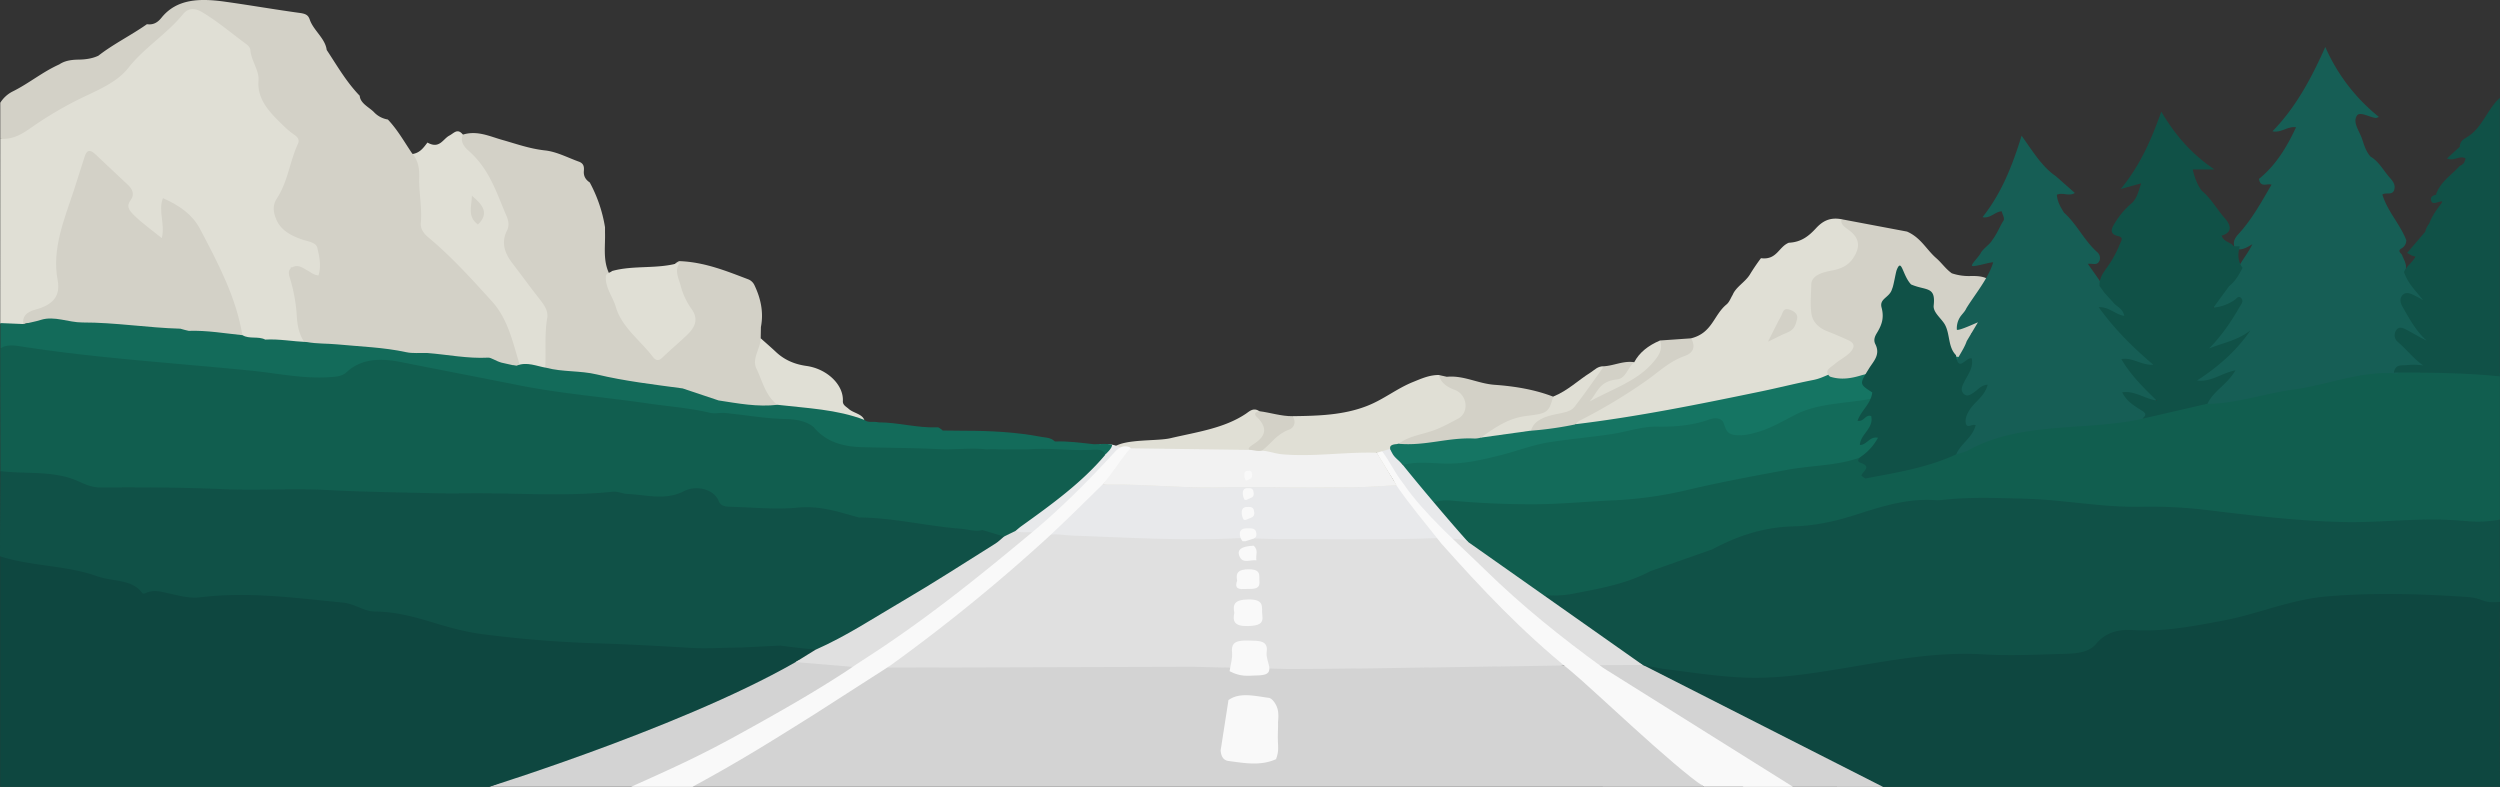 <svg xmlns="http://www.w3.org/2000/svg" viewBox="0 0 1920.22 604.44"><rect x="0" y="0" width="1920.22" height="604.44" fill="#333333" stroke="none"/><defs><style>.cls-1{fill:#0e4740;}.cls-2{fill:#d3d3d3;}.cls-3{fill:#105147;}.cls-4{fill:#115e4f;}.cls-5{fill:#136b5a;}.cls-6{fill:#e8e9eb;}.cls-7{fill:#e0e0e0;}.cls-8{fill:#f9f9f9;}.cls-9{fill:#e0dfd5;}.cls-10{fill:#f2f2f2;}.cls-11{fill:#157563;}.cls-12{fill:#797e9c;}.cls-13{fill:#d3d1c7;}.cls-14{fill:#165e55;}</style></defs><g id="Layer_2" data-name="Layer 2"><g id="Background"><g id="road"><path class="cls-1" d="M1811.59,452.63c-29.86.5-60,1.44-88.11,7-38.33,7.59-77.3,13.24-119.33,12.46-13.62-.26-25.12,1.92-33.59,7.18a36.05,36.05,0,0,1-18.19,5c-21.84.47-43.51,2.42-65.6,1-26.71-1.68-53.56-.33-79.69,2-21.1,1.9-42.21,4.09-63.27,6.23-20.63,2.1-105.31,21.95-126.61,22l227.09,88.9,475.93-.09c-.3-47-.09-98.1-.09-145.07"/><path class="cls-2" d="M1308.8,604.36,1204,511.93a53.31,53.31,0,0,0-14.18-2q-109.07,0-218.15.06c-10.55,3.79-19.47,3.36-31.13.27-8.93-2-20.69-1.31-30.39-1.31q-109.9,0-219.8,0c-4.62,0-9.34-.17-13.55,1l-64.83-2.81c-165.66,67.57-216.12,90.05-236.26,97.2"/><path class="cls-2" d="M1254.78,507.11l-17.26,2.15c-3.08.54-12.7-1.69-9.71,2l111.4,93.1,107.2.07Z"/><path class="cls-3" d="M1890.24,396.67a260.5,260.5,0,0,0-41.9-.12,595.51,595.51,0,0,1-95.47-1.37c-31.28-2.89-62.24-9.07-93.78-8.78-35,.32-69.1-5.42-103.8-6.36-47-1.29-93.91-2.21-137.91,14.37a103.9,103.9,0,0,1-34.29,6.41,152.26,152.26,0,0,0-72.78,20l-48.26,16.91c-21.74,9.86-45.56,14.5-70.35,16.71-4.34.39-8.53,1.09-11.53,3.88-3,4.15,14.57,39.46,17.72,42,19.91,16.27,43.27-4.47,64.55,10.67l14.3,2.64c21.09,2.6,42,6,63.44,6.83,25.59,1,50.48-3,75.26-7.09,35.59-5.88,71.21-12.95,107.79-10.76,21.21,1.27,42,.15,63-.4,9.18-.24,18.43-1.19,23.75-7.64,6.79-8.21,16.1-11.38,28.16-10.63,23.95,1.49,46.69-3,69.71-7.34,27-5.07,51.2-16.12,79.72-18.53,35.85-3,71.15-1.93,106.73.42,14.57,1,11,5.08,25.84,3.83V399.18"/><path class="cls-1" d="M511.6,472.22c-43.52-1.6-85.86-4.76-126.33-12.73-15.09-3-31.87-2.78-46.91-5.22-31.26-5.08-63.5-6.66-95.91-8s-64.8,2.12-97.51-1.58c-11.93-1.35-21.66-4.1-32.42-6.05-32.18-5.82-66.1-8.73-98.62-13.93C9.08,424,2.37,422.91.11,426.88l0,177.48H375.67S545.56,551.43,626.86,499"/><path class="cls-4" d="M1267.69,438.67c-17.44,9.38-37.56,13.19-57.76,17a73.25,73.25,0,0,1-15.84,1.7c-5.09-.15-10.11,0-13.83,3.29-5.74,1.26-8.58-2.13-11.52-4.68a807.66,807.66,0,0,1-69.36-68.79c-2.8-3.16,1.12-3.59,4.63-7.85,2.9-2,3.23,1.73,6.76,2.15,13.87,1.64,28,.27,41.75,1.8,25.49,2.85,50.68-.56,76-1.37,36.41-1.15,70.86-10,105.75-17.19,22.06-4.56,44.22-9.25,67.23-10.41,9.37-.47,17.53-4.89,27-5.07,11.9.42,23.34-2.06,34.82-3.8,14-2.12,27.93-4.88,41.58-8.27,30.26-8.36,60-18,92.37-20.83,18.81-1.63,37.4-4.37,56.17-6.11a415.66,415.66,0,0,1,52.7-8.12c31.83-3.82,63.76-7.24,95.21-12.65,17.56-3,35-5.81,53.15-4.6,17.13,1.89,34.23-1.28,51.31-.18,10.86.7,4.56-3,14.36,2.1v112.4c-18.84,2.71-19.93,1.13-38.84.17-27.15-1.38-54.23,2.23-81.48,1.61-34.7-.8-68.8-4.87-103-9a366.78,366.78,0,0,0-52.29-2.75c-30.1.64-59.44-5.4-89.37-6.17-19.66-.51-39.34-1.32-59,.48-3.19.29-6.43.88-9.57.66-22.6-1.61-42.59,5.29-62.61,11.63-15,4.75-30.17,8.06-46.55,8.48-23.11.59-43.37,7.54-62.22,17.64"/><path class="cls-5" d="M1447,335.67l-9.66-18.8c-4.29-3.38,7.29-7.78.1-11.87a5.89,5.89,0,0,0-.94-.36c-23.48,1.74-46.91,3.44-66.69,15.2a81.9,81.9,0,0,1-26.59,10.49c-6.32,1.21-12,1.36-15.19-4.41-3.66-6.61-10.48-7.72-18.69-5.58a120.22,120.22,0,0,1-31.52,4.4c-8-.07-15.6,1.21-23.26,2.71-12.81,2.51-25.71,4.64-38.82,6.19-12,1.42-24.3,2-35.72,5.43-28.76,8.65-57.64,16.49-89.37,14.13-5.13-.38-9.85.51-13.72,4.24,3.89,6.59,4.5,7.84,9,13.46,4.9,5,8.32,11.05,13.23,16.09,4.14-2.54,10.64-2.95,15.08-2.54,21.26,2,42.65,2.93,64,2.87,20.6-.06,41.19-2.15,61.8-3.05a304.47,304.47,0,0,0,56.6-8.07c25.17-5.94,50.65-10.65,76.17-15.36,18.94-3.5,39.06-3,57-9.86,1.87-.16,11.26-1.26,11.2-2.45C1440.71,342.41,1443.18,340.39,1447,335.67Z"/><path class="cls-6" d="M942.54,371.25c-19.63-.34-39.24-.65-58.86-1.47-12.91-.53-26.34-3.24-39.16,1.14l-42.89,41.6a413.5,413.5,0,0,0,59.76,3.34c6.4-.15,12.86.7,19.18.89,24.62.74,49.34,2.4,73.89-1l19.85,1.73c44.26.05,109.44-.82,153.7-.82-13.46-14.73-49.6-57.53-60.48-72.3-3.58-1.7-9.23-3.57-7,1.72,3.16,7.56,15.06,23.65,9.65,23.78-23.22.53-71.15,1-94.37,1.36"/><path class="cls-7" d="M1127.75,416.36c-5.87-4.21-32.61-2.76-38.33-2.61-35.81.95-71.62.25-107.43.34l-27.25-.74c-1.27,0-2.56,0-3.82.07-42.49,2.16-84.84-.58-127.24-2.05-7.69-.27-15.6-2.45-23,1.13-30.72,26-48.47,46.65-81.43,71.07-9.19,6.81-30.19,20.92-37.45,29.24l234.47-.66,73.57,1.72c72.48-.06,199.41-3.14,271.89-3.13Z"/><path class="cls-8" d="M1231.4,513c-32.83-23.87-62.43-47.71-90.45-75.08-21.06-20.59-47-43-63-66.37-6.53-8.09-10.64-17.64-17-25.79-2.25-2.87-2.36.53-3.63,2.1,4.64,9.27,10.2,16,15,24.59,10.57,15.5,23,30.06,34.73,45,30.59,34.35,61.83,67.58,99.2,97.69,16.86,13.89,78.93,73.64,102.55,89.19h68.39Z"/><path class="cls-8" d="M943.58,537.73c8.75-6.36,20.69-3,31.43-1.67a7.77,7.77,0,0,1,2.62,1.84c4.6,5.27,4.59,10.46,4,16.85.15,4.41-.27,9-.11,13.35.11,6.28.89,8.63-1.4,15h0c-11.93,5.41-24.34,3-36.56,1.4-4.55-.58-5.74-4.64-6-8.11"/><path class="cls-3" d="M570,497.34c-13.11,0-26,1.08-39.36.29-23.46-1.39-47-2.73-70.5-3.44q-45.41-1.35-90-7.16c-12.17-1.59-24.13-4.84-35.68-8.33-15.11-4.58-29.9-8.86-46.65-9-8.39-.06-15.12-5.94-24.47-6.85-36.46-3.57-72.7-8.59-109.68-4.05-8.22,1-16.26-1.35-24.16-3.06-5.54-1.2-10.94-2.88-16.64-.61-1.23.49-2.85,1.45-3.73.22-7.61-10.6-23-8.57-34.53-12.75C51.27,434.16,23.62,435,0,427.26c0-21.6.22-44,.22-65.63C2.29,359.88,6,358.24,9,358.52c16.58,1.59,33.79.53,49.23,7,10,4.17,20.47,5.86,32,5.68,50.88-.78,101.72,1.55,152.58,2.1,24.56.27,49.45-.45,74,2.5a62.06,62.06,0,0,0,14,.12c15-1.61,29.94-.38,44.95-.17,31.15.43,62.32,1,93.5-.54,12.7-.64,25.28,3.23,38.33,2.49,4.68-.26,8.94-.29,13.33-2,15.14-5.86,25.06-4,35.12,6.64,2.78,2.94,6.13,3.79,10.12,3.53,21.39-1.4,42.8,3.63,64.18-.18a14.67,14.67,0,0,1,9.32,1.36c10.38,5.57,22.14,7.71,34.46,8.24,22.27,1,43.67,6.07,65.75,8.06,8.79.78,14.36.78,15.64-7.53,1-6.38,6.7-10.28,15.44-10.65,5-.21,9.2,1.21,11.83,4.63,2.52,3.27,1.05,6.28-1.09,9.38-2.61,3.8-9.06,5.83-8.48,11.05.23,4.7-3.65,7.58-7.83,10.26-40.72,26.12-82.09,51.58-125.88,74.59-4.2,2.21-8.19,5.77-14.38,3.69-10.08-.88-15.91-1.55-25.83-2.91"/><path class="cls-7" d="M611.05,508.55l44.07,3.7c22.74-12.82,41-26.26,61.68-40.88,25.73-18.2,55.8-41.18,78.83-61.5-.39-5-11.6-.89-15.3-3-5.12-.41-7.42,2.13-9.18,5.24-2.16,1.79-4.06,3.82-6.5,5.35-23.79,14.88-47.25,30.12-71.66,44.38-22.09,12.91-42.51,26.54-66.64,37.25"/><path class="cls-9" d="M1057.48,347.73c-6.66-4.66-14.83-3.38-22.33-2.7a320.08,320.08,0,0,1-63.58-.6c-4.48,0-7.93-1-3.19-4.38,8-5.78,7.87-11.57,1.88-18.12a13.67,13.67,0,0,1-3-6.1c-4.45-3.07-7.54.07-10.13,1.83C940.38,329,919.27,331.82,899,336.58c-10.25,2.41-34.84.43-43.39,6.86C847.65,352.3,837,361,829.11,369.89c2.43.46,20.27,2.38,22.68,2.34,30.69-.51,61.23,3.36,91.91,1.92l29.8,0c22.55.47,45.13.32,67.7.08,10.49-.11,21-1,31.45-1.54Z"/><path class="cls-6" d="M844.73,341.21c6.17-.59,11.92.13,16.93,3.19-12.55,16.67-28.5,31.43-44.11,46.35-8.46,8.08-12.89,11.51-21.92,19.23-2.94-2.63-10.32.23-15.54-2.26-2-4.29,3-5.64,5.79-7.74,21.43-16.14,43.07-32.13,60.18-51.27C849.4,345.81,843.56,343.87,844.73,341.21Z"/><path class="cls-8" d="M868,343.69a8.33,8.33,0,0,0-6.1-.54c-2.74.93-4.44,2.71-6.09,4.51-20.79,22.62-42.63,44.6-67.37,64.78-39.53,32.89-78.68,64.26-123.27,93-3.87,2.5-7.51,4.82-12.32,8.22-26.3,17.41-54.23,33.18-82.36,48.76-32.26,17.86-51.55,26.57-85.84,41.94l47.17,0c36.25-19.67,59.11-34,93.47-55.55l58-37.22A1349.89,1349.89,0,0,0,803.6,413.91c14.81-13.69,29-27.72,43.25-41.77,7.21-6.85,13-14.48,19.48-21.72C868.07,348.47,870.38,346.36,868,343.69Z"/><path class="cls-10" d="M1057.48,347.73c-6.66-4.66-14.83-3.38-22.33-2.7-21.26,2-45.42,2.93-66.6.66l-100.33-1.35c-7.9,8.86-13.05,18.43-21,27.29,2.42.46,2.11.64,4.52.6,30.69-.51,61.23,3.36,91.91,1.92l29.8,0c22.55.47,45.13.32,67.7.08,10.49-.11,21-1,31.45-1.54Z"/><path class="cls-9" d="M1119.05,296.89c-4.83-2.73-10.13-5.08-13.84-8.87-7.44,0-13.47,2.8-19.88,5.38-12.7,5.13-22.47,13.38-35.32,18.39-18.24,7.13-37.65,7.62-57.29,7.87A25.59,25.59,0,0,1,981.13,332c-6,3.3-10.85,7.92-11.72,14.12,5.39.46,10.19,2.37,15.8,2.85,24.23,2.06,48.17-2,72.27-1.21l19.24-5.54c3.49-2.49,7.88-3.65,12.23-4.87a128.78,128.78,0,0,0,30.15-12.2C1132.15,317.56,1132.07,304.27,1119.05,296.89Z"/><path class="cls-9" d="M1352.57,198.32c12.29,1.58,13.51-8.74,21.41-11.88,9.9-.41,15.79-5.64,20.88-11.14s10.64-8.56,19.5-6.93c1.43,1.22,2.79,2.5,4.3,3.66,16.48,12.69,17.25,17.16,4.95,32.16-3,3.7-8,5-13.47,5.87-15.59,2.36-16.49,3.82-14.84,15.87.59,4.27-.75,8.69-1,13-.44,6.91,4,11.26,12.16,13.74a97.76,97.76,0,0,1,10.44,4.15c15.26,6.57,15.81,11.3,1.68,20a95.08,95.08,0,0,0-14.33,11c-1.07,4.26-5.61,5.46-10,6.52q-63.42,15.22-128.34,26.1c-12.2,2.06-24.26,4.65-36.61,6.14-5.6.68-11.17,2.08-16.92.83-6.24-4.19-.18-6.3,2.87-8.29,6.27-4.08,13.65-7,20.15-10.9,19.78-11.78,36.62-26.23,57.06-37.4,5-2.74,3.72-7.58,6.59-11,16.2-4.14,17.13-17.79,27-25.93,2.34-1.93,3.22-4.9,4.78-7.39,2.41-6,9.36-9.64,13-15.29C1346.4,207,1349.36,202.54,1352.57,198.32Z"/><path class="cls-8" d="M974.92,512.23c-.74-3.8-2.53-7.7-2-11.39,1.31-9-5.71-8.65-13.84-8.85-8.58-.21-13.57.89-12.76,8.83.49,4.84-1.19,9.81-1.89,14.72,8.75,4.56,13.9,3.44,21,3.26C972.05,518.64,975.58,517.71,974.92,512.23Z"/><path class="cls-11" d="M1446.83,282.81c.81-2.3,1.35-4.95-3.82-3.05-11.28,7.41-24.8,8.43-38.8,8.1-3.7,1.55-7.18,3.19-11.49,4-13.82,2.71-27.37,6.18-41.14,9-46.81,9.69-93.67,19.21-141.64,25-2.07-3.24-5.54-2.15-8.19-1.1-8.53,3.41-17.73,3.44-26.9,3.81-13.1,1.32-26.15,2.87-39,5.14a328.36,328.36,0,0,0-63.13,7.4c-7.25.54-5,4-3.1,7.47,1.77,3.2,5.53,5.61,8.09,8.55,10.44-2.82,20.7-1.39,31.3-1.07,15,.45,28.69-2.7,42.8-6.23,13.22-3.31,25.77-8.3,39.41-10.35,15.36-2.31,30.92-3.75,46.33-6,11.92-1.74,23.18-6,35.53-5.8,13.76.23,27.14-.92,39.75-5.47,4.63-1.66,9.31-1.18,10.88,2.39,1.87,4.23,1.89,8.89,9.42,9.61,5.9.56,11.35-.73,16.74-2.3,11.15-3.25,20.31-9,30.21-13.91,17.71-8.73,39-7.95,58.43-12,.46-1.83,2.11-4.3,1.15-5.38"/><path class="cls-11" d="M1494.65,271.3c.89,1.15,2.91,2.85,2.49,3.36-6.23,7.63,2.31,8.85,8,11.32,3.89-4.83,9.37-8.94,11.12-14.73Z"/><path class="cls-8" d="M948.06,470.69c-1.21-6.31-.14-10.06,10.59-10.26,13.46-.25,10.05,6.33,10.93,12,1,6.82-2.81,8.15-11,8.43C947.86,481.19,946.71,477,948.06,470.69Z"/><path class="cls-8" d="M950.22,445.93c-1.25-6,1-8.84,9.45-8.65,9.36.22,7.27,5,7.68,9.13.73,7.25-6.05,5.63-11.44,6C948.24,453,949.21,449.33,950.22,445.93Z"/><path class="cls-8" d="M962.94,419.14c3.93,3.52,1.32,7.36,2.1,11.25-4.42-.64-10.08,2.6-12.67-2.43C949.53,422.46,953.11,419.57,962.94,419.14Z"/><path class="cls-8" d="M954.46,415.73a8.74,8.74,0,0,1-2.14-6.17c.27-2.73,2.34-3.77,5.59-3.75,2.8,0,6-.22,6.78,2.61.59,2.11.89,4.4-2.56,5.52l-5.73,1.82C955.76,415.74,955.11,415.73,954.46,415.73Z"/><path class="cls-8" d="M955.39,399.32a10.6,10.6,0,0,1-1.62-6.17c.2-2.73,1.76-3.77,4.22-3.75,2.12,0,4.52-.22,5.12,2.61.45,2.11.67,4.4-1.93,5.52l-4.32,1.82Q956.13,399.32,955.39,399.32Z"/><path class="cls-8" d="M956,383.94a9.93,9.93,0,0,1-1.4-5.58c.18-2.46,1.53-3.41,3.67-3.39,1.83,0,3.92-.2,4.44,2.36.39,1.91.58,4-1.68,5L957.27,384C956.84,383.94,956.42,383.93,956,383.94Z"/><path class="cls-8" d="M956.78,369a9.24,9.24,0,0,1-1-4.62c.13-2,1.09-2.82,2.62-2.81,1.31,0,2.8-.16,3.17,2,.28,1.58.42,3.29-1.19,4.13l-2.69,1.36C957.39,369,957.09,369,956.78,369Z"/><path class="cls-9" d="M.22,106.66C15.11,101.37,27.38,91.93,39.69,84c13.92-9,30.89-14.56,44.77-23.64,3-2,6-3.83,8.11-6.48,14-17.41,34.06-31.19,49-48.07,3.76-4.28,7.78-4.31,12.3-1.15q19.88,13.89,39.55,28c1.23.88,2.54,2.39,2.47,3.57-.77,12.84,10.21,24.29,7.38,37.34-.94,4.31,1.34,7.36,5.55,10,9.38,6,13.42,15.74,24.21,20.84,2,.95,2.14,2.65,1,4.41-8.55,13.22-8.35,28.45-16.13,41.87-2.52,4.36-5.88,8-4.09,13.93,3.31,10.86,13.07,15.46,24.88,18.41,8.6,2.15,11.22,6.07,9.9,12.46-1.49,7.21,3.74,14.69-1.94,22.22-7.88-2.77-12.07-10-23.24-12,9.13,19.11,6.12,38.71,12.33,57.32-10.37,4.87-21.06.45-31.59.7-6-2.18-13.6-.45-18.82-4.54-4.13-4.74-5.25-10.32-6.31-15.72-4.91-25.29-19.47-48-31.89-71.19-3.4-6.36-9.68-10.76-18.29-14.17-2.54,4.35-1.16,8.38-.61,12.33.43,3,1.31,6.09-.19,9-1.95,3.87-5.37,5.41-9.87,2.35-7.82-5.32-15.13-11-20.57-18-1.94-2.49-2.83-5.33-1.48-8,3.58-7.07-.56-12.2-6.1-17.33-5.06-4.68-10.26-9.26-15.36-13.9-4.23-3.84-6.39-2.45-7.55,1.66-8.61,30.41-24.16,60-19.39,92,1.45,9.82-3.47,16.68-15.25,20.43C25.25,241,21.45,244.12,18,249c-6.28,2.45-12.86,3.25-17.81-.5C.11,201.08.29,154.05.22,106.66Z"/><path class="cls-9" d="M355.57,103.39c6.08,13.62,21.65,23,27,37.19,3.58,9.43,6.19,19.22,11.85,28.24,1.82,2.9,1,6.49-1.46,9.53-4.67,5.81-3.56,11.86.35,17.33,8.07,11.31,16.74,22.35,25.3,33.45,4.49,5.82,6.49,11.43,5,18.7-2,10-.85,20.35-1,30.54,0,2.7,1,5.74-4.09,6.56l-21.85-3.82c-4.15-15.1-14.47-28.76-17.32-44.17a5.23,5.23,0,0,0-2-2.86c-20.55-15.79-33.59-36.19-54-52.13-8.34-6.53-3.45-15.41-3.49-23.06-.05-10.52-4.17-20.92-1.17-31.62.71-2.52-3.35-5.83-5.21-8.78,8.29.31,11.39-4.5,14.83-9,9.23,5.23,11.79-2.63,16.77-5.31C348.74,102.28,351.31,98.21,355.57,103.39Z"/><path class="cls-12" d="M280.62,115.92c.35-8.12-2-13.18-3.32-18.4-.55-2.08-1.94-4.56,1-5.89,2.35-1.06,3.72,1.19,5.34,2.31,8.84,6.08,11.61,14,9.49,23.6-3.47,15.72-3.4,15.77,11.6,22.88,3.52,1.66,4.26,4,2.85,7.09-1.93,4.3-5.59,7.36-9.49,10.14-12.12,8.64-13.11,11.69-7.66,24.18,1.43,3.29,5.89,7.4.54,10-4.76,2.29-8.82-2-11.33-5.06-4.2-5.06-7.32-10.83-10.68-16.41-2.13-3.53-.82-6.75,2-9.61,6.75-6.91,8.55-15,7.69-23.89A55.07,55.07,0,0,1,280.62,115.92Z"/><path class="cls-13" d="M378,231.63c-15.3-16.86-30.67-34-49-49.3-3.85-3.21-6.18-6.83-5.78-11.21,1.05-11.61-1.53-23.15-1.23-34.69.17-6.89-.62-13.14-5.65-18.89-5.88-8.69-10.89-17.76-18.43-25.74A18.89,18.89,0,0,1,287,85.89c-3.51-3.5-10.36-6.59-10.69-12.32-10.48-10.87-17.45-23.25-25.38-35.21-1.09-8.87-10.23-15.07-13-23.29-1.24-3.65-3.31-4.54-7.86-5.16-19.29-2.63-38.41-6-57.69-8.67C153.6-1.36,135.89-1,124.14,13.48c-2.41,3-5.63,5.92-11.29,5.11-12,8.46-25.83,15.24-37.29,24.2-4.66,2.2-9.8,2.92-15.2,3s-10.57.77-14.8,3.67C32.56,55.27,22.34,64,9.79,70.22A23.8,23.8,0,0,0,.22,78.93c0,9.3,0,18.38,0,27.68,11.84.91,19.83-6,27.41-11.1A292.8,292.8,0,0,1,57.34,77.88C72.1,70.31,89,64.47,98.7,52c11.7-15,29.75-26.18,41.78-41,4.1-5.06,9.1-5.11,15.24-1.4,11.9,7.2,22,15.87,32.86,23.85,1.83,1.34,3.6,3,3.73,4.94.56,8.11,6.89,15.79,6.25,23.36C197.28,77,207.94,87.16,218.9,97.7a58.86,58.86,0,0,0,7.41,6c2.67,1.86,3.8,4,2.57,6.68-6.4,13.8-7.61,28.79-16.23,42.06-3.47,5.34-2.78,10.52-.47,16.05,3.41,8.16,11,12.58,20.67,15.72,4.2,1.37,9.94,2.14,10.86,6.06,1.61,6.89,3.22,14,.89,21.31-3.84-.42-5.62-2.29-7.88-3.51-3.48-1.87-7.18-4.94-11.44-3.14-5,2.1-3.34,6.31-2.26,9.79A125.05,125.05,0,0,1,228,243.42c.5,7.42,2,14.84,7.24,21.37,3.62,2.09,7.93,2.46,12.19,2.61,11.71.4,23.35,2.08,34.86,2.7,15.24.82,29.91,5.45,45.39,3.76,14.37,1.33,28.52,4.27,43.2,3.43,2.73-.15,4.3,1.72,6,3.08,5.72,4.1,12.14,4.56,19.11,2.17,2-1,3.11-2.63,2.61-4.27C393.7,262.16,389.94,244.84,378,231.63Z"/><path class="cls-13" d="M586.17,267.78c1-2.69-.44-5.41-1.88-7.94.05-2.89.11-5.77.16-8.66,2.17-11.08,0-21.79-5-32.2a8.78,8.78,0,0,0-4.69-4.42c-16.91-6.42-33.64-13.3-53.09-14-5.06,2.15-4.9,5.75-4.41,9.44,1.14,8.62,3.71,17.12,8.8,24.71,6.25,9.32,4,16.84-4.35,24.3-4,3.56-8.11,7-12.17,10.52-2.6,2.26-5.34,3.15-7.73.08-6.45-8.28-16.8-14.72-20.6-24.16-4.76-11.79-13.23-22.77-13.42-35.57-4.79-10.18-2.75-20.77-3.09-31.22,0-1.39,0-2.77,0-4.16A109,109,0,0,0,453,140.16c-3.5-2.33-4.85-5.24-4.55-8.8.23-2.78.19-5.75-3.78-7.18-8.61-3.09-17-7.64-26-8.64-12-1.31-22.19-5.07-33.14-8.15-9.26-2.61-19-7.39-29.93-4-2.34,4.82.49,9,4.15,12.25,16.53,14.46,21.67,32.73,29.27,50.2,1.65,3.79,2.28,7.56.36,11.35-4.42,8.74-2.08,16.79,3.85,24.56,7.26,9.53,14.28,19.16,21.71,28.61,3.4,4.32,6.27,8.74,5.36,14-2.33,13.48-.59,27.06-1.69,40.57,4.38,3.09,9.82,3.06,15.16,2.82,11.48-.51,21.92,3.32,32.95,4.73,10.85,1.39,21,5.46,32.52,5.53,9.75.06,18.85,4.24,28.91,3.91.73,0,1.55,1.62,2.33,2.49l.93,1c4.24,1.65,9.19,2,13.09,4.23,2.78.9,5.7.74,8.6.63a60.44,60.44,0,0,1,12.3,1.79c10.2,2.14,20.57,2.65,30.89.18,3.35-2.66.9-5.14-.54-7.52C588.6,293,581,281.42,586.17,267.78Z"/><path class="cls-13" d="M125.15,152.18c-3.83,10,1.84,19.91-.88,30.71-8.06-6.49-15.31-11.59-21.45-17.7-4-4-5.95-6.89-2.36-11.67,2.88-3.84,1.65-8-2.21-11.53-8.47-7.83-16.73-15.8-25.16-23.66-4.7-4.37-6.76-2.24-8.08,2Q61,133.2,56.81,146c-7.51,22.7-17.06,45.31-12.54,69.14,2.25,11.87-3.07,18.92-17.14,22.68-7.1,1.9-10.27,5.55-9.12,11.34,8.12-3.36,15.1,2.25,22.55,1.87,32.89-1.67,65.2,5,98,3.75,13.57,1.83,27.33,2.72,40.88,4.68,2.4.35,5,0,6.75-1.77-4.6-28.8-18.53-55.32-32.6-81.92C147.8,164.84,138.12,157.94,125.15,152.18Z"/><path class="cls-9" d="M663.93,322.78c-18.44-2.6-36.86-5.28-55.34-7.71a26.48,26.48,0,0,1-11.39-3.91c-9.63-7.86-11.53-18.5-16.18-28-3.74-7.66,3.11-15.41,3.27-23.3,4,3.53,8,7,11.82,10.59,6.14,5.7,13.57,9.26,23.29,10.62,16,2.24,28.62,14.58,28,26.94-.16,3.13,2.4,4.2,4.42,6C655.43,317.34,662.37,317.85,663.93,322.78Z"/><path class="cls-9" d="M470.14,208.16c16.84-4.71,35.39-1.19,52.11-6.49-4.55,5.94-1,11.93.52,17.63a53.41,53.41,0,0,0,8.28,17.84c5.58,7.59,3.16,13.81-3,19.81S515,268.6,508.8,274.64c-3.2,3.12-5.37,2-7.27-.47-9.65-12.65-24-22.86-28.5-38.31-2.32-8.05-8.71-15.47-7.56-24.32C466.14,209.68,468.77,209.44,470.14,208.16Z"/><path class="cls-13" d="M1517.39,256.27c-3.2,1.06-4.54,1.24-1.61-1.75h0c8.62-8.42,14.45-17.9,18.94-28.38-4.91.62-7.87,3.9-13,2.82l9.21-10.86c-3.67-5.61-10.58-6.25-17.37-6.09a40.83,40.83,0,0,1-14.41-2.1c-4.75-3.4-7.7-7.93-11.9-11.59-7.69-6.69-11.79-15.75-22.48-20.44l-50.39-9.51c-.83,3.54,2.14,5.83,5,7.82,9.48,6.7,9.61,13.83,3.85,22.32-3.78,5.56-9.24,8-16.53,9.36-7.56,1.43-15.42,3.85-15.48,10.77-.07,7.41-1,14.86.11,22.28,1,6.29,5.07,10.71,12.35,13.59,5.41,2.14,10.75,4.39,16,6.81,4.75,2.21,5,5,2.23,8.36-3.33,4.07-8.76,6.51-12.75,10-3,2.61-8.72,5-3.63,9.57,8.15,2.69,16.08,1.49,23.91-.9,5.72-1.75,13.17-1.89,13.68-8.6-1-4.66,5.34-6.37,6.78-10.05,1-2.45,4.65-6.44,1.77-7.17-8.65-2.18-2.45-4.63-.82-6.62,2.08-2.56,4.32-5,5-8,7-10.61,7-10.61,18.6-2.57l8,5.5c1,.7,3.05,1.33,2.16,2.5-7.48,9.7,5.83,12.3,10.13,18,7.21,3.27,14.42,4.52,21.6-.05,3.69-3.82,7.35-7.65,7.58-12.82C1516.78,258.39,1516.24,261.12,1517.39,256.27Z"/><path class="cls-13" d="M967.23,315.83c-6,1.4-2,4.25-.68,5.64,6.61,7.22,6,13.27-2.95,19.15-1.74,1.15-6.94,4.37-3.24,4.88,4,.56,6.07,1.31,9,.59,7-5.3,11.08-12.64,20.94-16.17,3.74-1.33,5.66-6.24,2.37-10.26C983.89,319.71,975.78,316.9,967.23,315.83Z"/><path class="cls-13" d="M1275.06,261.53c-6.31,20.32-26.35,31.21-46.24,40.21,2-3,6.79-5.34,12.5-7.46,8.25-3.06,13.56-8.5,13.88-16.07-8.27-1.26-15.38,2.61-23.25,3.11-3.75,3.65-9.56,6.38-11.62,10.62-6.73,13.89-18.58,23.12-36.46,28.11a25.9,25.9,0,0,0,4.12-2c5.61-3.48,9.39-7.6,4.94-13.4-14.09-5.46-29.67-8-44.78-9.07-12.93-.89-23.75-7.43-36.86-6.18l-6.08-1.34c1.3,5.57,5.64,9,12.2,11.41,9.6,3.56,11.38,17.39,2.5,22.09-6.66,3.53-13.26,7.28-20.94,9.75-8.45,2.72-17.84,4.17-24.59,9.54,20.66,1.85,37.79-5.07,58.38-4a19.14,19.14,0,0,0,4.38-.63c13.46-4.71,24.53-13.29,40.12-14.56a20.66,20.66,0,0,0,3.07-.47c-4.35,1.69-7.2,4.91-4.46,9.63a268.2,268.2,0,0,0,34.07-4.83c1.18-1,2.15-2.29,3.59-3A416.75,416.75,0,0,0,1264,292.75c9.66-6.65,17.8-15,30.17-19.4,7.47-2.69,7.79-8,4.8-13.49Z"/><path class="cls-13" d="M1373.68,237.58c-4.11-1-4.37,2.84-5.47,4.85-3.31,6-6.22,12.11-10.2,20,6.44-3.08,10.5-5.33,14.9-7.06,5.65-2.21,6.37-6.38,7.4-10.32S1377.57,238.52,1373.68,237.58Z"/><path class="cls-13" d="M367.07,172.47c8.43-8.1,4.6-14.66-4.6-22.09C362.3,158.71,358.75,166.12,367.07,172.47Z"/><path class="cls-14" d="M1847.61,207.68l21.63,27.69c-9.21,1.73-14.86-6.42-23.92-8.24,6.85,17.06,17.25,28.83,30.11,42.3-11.13-3.93-19.37-7.07-27-12-2-1.28-4.31-5.95-6.68-1.53-1.65,3.08,1.81,4.53,3.8,5.8,8.46,5.42,13.4,15.64,24.72,20.64-12.09,3.66-20-.36-29.22,4.58-26.61-2.6-53.56,8.84-79.36,12.28-22.14,2.94-43.62,10.81-66.09,11-.9-9.6,6.62-12.52,10.62-18-3.68,1-7.41,3.25-11.54,3.69-2.77.29-6,.57-7.2-2.95s1.65-5.65,4-7.3c10.2-7.25,19.46-15.94,27.84-23.27-3.48,3.57-9.49,4.52-14.86,7-3,1.42-6.84,4.05-9.18-.69-1.9-3.86,1.22-6.61,3.43-8.95a128.8,128.8,0,0,0,17.44-23.81c-5.8.08-12.27,6.93-15.71.4s4.13-10.4,7.16-15.24c.59-.95,1.43-1.71,2.06-2.64,3.84-4.65,7.77-9.2,10.59-14.8,3.07-5.44,7-10.2,9.79-16.11-3.2,1.92-6.17,3.84-9.69,4a5.75,5.75,0,0,1-4-1.71c-1.81-5.16,1.38-8.27,4-11.17,9.7-10.87,16.85-23.86,24.38-36.81-3.4-1.21-8.53,2.67-9.63-4.43,12.4-10,21-23.57,28.47-39.67-6.59-.92-11.49,4.55-18.12,3.12,17.7-18.16,29.64-40.16,40.59-64.77a141.41,141.41,0,0,0,41.19,53.73c-1.33.47-1.87.88-2.37.81-5-.62-12.31-5.24-14.55-1.82-3.49,5.31,2.11,12.11,4.06,18.15,1.53,4.73,3.06,9.69,6.46,13.35,6,3.55,9.53,10,14,15.32,2.34,2.75,5.46,5.74,4.16,10.07-1.44,4.76-6.13,1.71-9.13,3.74,4.07,13.15,13.5,22.55,18.37,35a7,7,0,0,1-3.72,6.38c-3.44,2.08-.15,3.58.49,5.12C1846.44,199.71,1849,203.09,1847.61,207.68Z"/><path class="cls-14" d="M1519.22,247.56c-2.57,1-14.66,6.66-16.19,5.7a16.14,16.14,0,0,1,2.15-9.19c1.51-2.59,3.9-4.39,5.14-7.25,5.82-9.64,17.22-23.24,20.61-35.34-2.69-.16-15.19,3.93-16.26,2.63-.81-1,5.29-7,6.63-9.63,1.71-3.38,7-6.65,8.81-9.92,3.71-4.81,5.78-10.34,8.33-14.45,1.8-2.08,0-4.26-.91-7.79-5,.06-8.74,5.76-14.78,4.48,14.44-18.14,22.93-39.45,30-62.56,8.53,11.79,15.47,23.7,26.38,31.13l14.53,12.85c-4.69,2.87-9.12-.69-13.8,1.35.34,5.28,2.83,9.62,5.56,13.84,9.76,8.69,15.62,21.66,25.47,30.28a6,6,0,0,1,1.79,6.34c-1.75,4.36-5.31,2.09-9,2.64,3.32,4.88,6.76,9.38,9.82,14.16a59,59,0,0,0,4.39,5.73c1,1,1.86,2.1,2.78,3.15a56,56,0,0,0,5.07,4.92c3.69,3.34,9.93,6.68,7.23,12.44-2.57,5.47-8,0-12.15-.82,8.68,9.41,16.79,19.51,26.65,27.45,3.29,2.66,8.34,6.08,6.45,10.81-2.35,5.89-7.84,2-12,1.28-1.35-.22-2.62-1-5.28-1.1a203,203,0,0,0,16.12,18.52c2,2.1,4.76,4.64,3.35,7.88-1.69,3.86-5.29,2.71-8.33,1.86s-5.85-2.32-9.32-2.93c3.09,3.28,6.76,5,9.57,8,4.2,4.49,1.83,6.41-2.32,7.61-42.7,9.64-92.62,1.77-132.9,23.74-4.88,2.66-10.53,3.49-15.82,5.17-4,.34-2.38-2.55-1.54-4.17,2.1-4.07,5.6-6.84,8.13-10.53.9-1.32,3.47-2.44,1.82-4.59-9.6-12.46-5.31-5.18-1.35-12.66-3.49,2.18,5.17.43,2.24-4-5.06-7.73-8.78-6.95-6.85-14.88-5.2.06.12-7.54.88-15.58,1.76-8.39,7.62-14.28,10.29-22.11"/><path class="cls-3" d="M1502.36,272.78c1.81,14.09,7.79,1,12.15,2.58,1.38,7.08-2.92,12.18-5.7,17.75-1.62,3.25-3.42,6.59-.38,9.5,2.42,2.33,5.1.58,7.62-1.12,3.13-2.11,5.62-5.74,10.67-6-2.35,8.94-9.42,12.58-13.56,18.83-2.17,3.27-4,7.16-3.23,10.84.93,4.27,4.77.27,7.56,1.37-2.52,9.92-11.39,13.94-14.94,22.46-22.25,10.3-45.86,14-69.31,18.43-1,.2-2.34-1.27-3.51-2,.48-3.29,8.63-6.7-.61-9.94-4.17-1.46-.26-4.31,1.17-5.38a41.11,41.11,0,0,0,12.15-13.85c-6.37-1.44-8.75,5.81-13.91,5.5.57-8.54,10.78-12.53,8.73-22.14-4.35-1.7-5.71,4.75-10.51,3.53,3-8.18,10.35-13,11.29-21.73-10.12-6.51-9.91-6.34-2.38-18.53,3.27-5.3,8.79-10.34,4.87-18.34-1.76-3.27-.48-6.19,1.1-8.78,3.63-6,5.75-11.43,3.57-19.58-1.86-7,6.33-7.53,8.1-14.31,1.09-2,2.71-12.38,3.55-14.52,3.82-9.72,4.3,4,11,11.11,11.41,5,19.1,1.1,17.39,16.14-.6,5.24,5.49,9.58,8.43,14.41C1497.94,256.29,1496.06,266.49,1502.36,272.78Z"/><path class="cls-3" d="M1728.54,253.7c-9.63,7.77-21,9.56-31.74,13.94,9.24-9.38,16.66-20.1,23.26-31.61,1.29-2.24,3.66-4.62,1.25-7.2-2-2.14-3.64.76-5.32,1.83a34.38,34.38,0,0,1-15.91,5.64l12-16.42h0c4.63-3.61,7.66-8.75,10.41-14.17-3.75-5-3.85-10.6-2.13-16.52l-4.72-.06c-2.44-3.35-7.25-2.95-9.28-8.14,8.31-2.35,7.42-7.77,2.6-13.22-6.11-6.92-10.72-15.46-17.82-21.27-3.4-4.55-5.44-9.84-6.94-16.35h16.65c-17.74-12.06-29.89-26.14-40.8-44.35-7.79,21.75-16.07,40.91-31.11,59.37l15.64-4.36c-2.06,6.47-3.33,11.84-7.42,15.43a58.66,58.66,0,0,0-12.15,14.12c-2.62,4-6,9.23,1.93,11,4.55,1.05,2.21,3.82,1.36,6a83.16,83.16,0,0,1-9.76,17.8c-3,4.24-6.23,8.42-5.95,14.45l3.82,5.27,2.12,2.39,4.26,4.62h0c2.66,3.69,7.79,4.85,8.82,10.71-6.67-.9-11.58-7-19.65-6.69,12.39,17.27,26.16,30.7,42,44.3-9.67.38-16-6-24.6-4.38,7.31,12.38,16.34,21.21,27.2,31.87-10.25-1.85-17.32-7.85-26.57-6.34,4,7.74,10.16,10.77,15.68,14.39,3.93,2.58,1.48,3.92,0,5.83l49.9-11.5c4.69-10,14.84-14.35,21.43-25.6-10.77,2.08-18.42,9.12-29.43,7.77C1704.13,281.41,1717.75,269.59,1728.54,253.7Z"/><path class="cls-3" d="M1896.82,104c-2.7,2.26-6.64,3-7.4,7.65a3.8,3.8,0,0,0,0,1l-9.91,9c5.25,2.52,9.34-2.46,14.11-.08a3.23,3.23,0,0,1,.08.53q-.57,1.53-1.14,3.09a11,11,0,0,1-3.29,2.29c-6.18,6.87-14.27,11.63-18,21.25a5.6,5.6,0,0,0-.08.77c-2.09.52-4.31,1.36-4,3.93.46,3.79,3.76,2.29,5.91,1.69a10.12,10.12,0,0,1,2.54-.46,2.91,2.91,0,0,1,.15.69c-3.72,5-7.6,10.07-9.93,16.33a16.45,16.45,0,0,0-3.07,6.33l-7.5,8.72h0l-6.43,7.55c4.12,2.06,1.7,1.47,6.3,2.83h0l.08.07c-2.3,4.52-6.7,7-8.76,11.74,3,9.14,9.64,15,14.62,21.65a69.8,69.8,0,0,0-8.59-4.59c-2.68-1.06-5.51-1.65-7.61,1.23s-.88,6.07.62,8.71c5.38,9.45,10.63,19,18.45,25.73-5.47-2.48-10.86-6-16.52-8.85-2.58-1.29-5.49-2.06-7.32,1.45a6.65,6.65,0,0,0,1.65,8.41c6.81,5.82,12.44,13.31,19.49,18a53.75,53.75,0,0,0-12.91-.2c-3.76.41-8.63-.91-9.64,5.76,27-.17,54.42.17,81.4,2.88,0-71.1,0-142.84,0-213.94C1911.07,83.14,1906.88,97,1896.82,104Z"/><path class="cls-9" d="M1232,281.32c-7.54,10.47-14.77,21.09-22.78,31.34-2.83,3.63-8.7,4.37-14,5.46-8.83,1.81-17,4.66-19.29,12.64l-38.73,5.4c10.53-7.18,20.62-15,35.41-16.71,16-1.9,17-2.59,20.38-14.84,11.27-4.57,19-12.43,28.7-18.49C1224.88,284.09,1227.12,281.19,1232,281.32Z"/><path class="cls-9" d="M1275.06,261.53c2.58,7.35-1.46,12.59-7,18.63-12.23,13.24-31,19.26-47.16,28.25,6-6.34,6.9-15.6,21.17-17,6.88-.66,8-9.15,13.17-13.22C1259.17,270.76,1266,265.34,1275.06,261.53Z"/><path class="cls-5" d="M854.09,341.5c-4.58-1-8.5-.29-13.88-.29h0c-9.92-1.08-19.8-2.49-29.9-2.11h0L808,337.38c-2.47-1.28-5.4-1.31-8.17-1.83-19.44-3.69-39.22-4.71-59.15-4.7l-16.55-.17c-1.3-.85-2.66-2.48-3.9-2.43-15.51.61-30.26-3.85-45.64-3.86h0c-3.44-1-7.65.73-10.62-1.84-21-8.13-44.13-9-66.74-11.62-15.47,1.82-30.31-1.08-45.31-3.36l-27.57-9.23c-22.15-3-44.44-5.59-65.92-10.73-12.78-3.06-26.3-1.78-38.87-5.13-7.53-1.19-14.75-4.89-22.81-1.6-5.7-1.1,1.42.71-11.52-2.33-4.48-1.23-8-4-10.24-3.84-15.95.84-31.34-2.39-47-3.59h0c-5.36-.15-11,.49-16-.61-17.38-3.78-35.31-4.29-53-6-7.68-.73-15.56-.38-23.2-1.77-10.72-.46-21.28-2.49-32.09-1.9h0c-5.25-2.8-12.27-.2-17.39-3.38-13.76-1.39-27.41-3.81-41.35-3.33-2.15-.49-4.29-1-6.4-1.66-25.2-.69-50-4.83-75.31-4.78-10.65,0-21.49-5.23-31.81-2-5,1.56-7.82,1.86-13.32,3.22-5.53-.26-12.3-.51-17.83-.76,0,6.5,0,13.06,0,19.56,20.75,2.5,42.61,5.07,63.39,7.39,23.6,2.64,47.17,5.66,70.9,7.28,22.38,1.52,44.62,3.69,66.8,6.2,18.37,2.07,36.55,5,55.29,4,4.76-.25,8.94-.24,11.91-4.05,8.32-10.69,21.8-11.07,35.09-8.5,28.39,5.48,56.56,11.61,85,16.84,27.77,5.1,55.46,10.06,83.93,12.56,22.24,1.95,44.33,5.16,66.3,8.52,5.89.9,11.27,3.26,17.38,1.16,13.49,3.52,27.61,4,41.59,4.94,8.79.61,17.58.92,25.14,5h0c5.23,8.58,12.66,16,25.62,16.41,23.72.82,47.41,3,71.22,1.85H793c18.69.08,37.42-.31,56,1.72C849.08,349.05,854.84,343.82,854.09,341.5Z"/><path class="cls-4" d="M754.6,407.09c-5.37,1.56-11.23-.56-16.88-1-25.87-2-50.89-8.28-77-8.62a4.21,4.21,0,0,1-1.07,0c-15.34-4.11-29.18-9.31-47.51-7.53-16.28,1.59-34.11-.26-51.25-.69-4.23-.11-7.42-.71-8.9-4.5-3.34-8.62-16.74-12.62-26.84-7.41-14.18,7.31-28.82,2.65-43.26,2.07-3.64-.14-7.31-2.14-11.38-1.71-32.83,3.42-65.84,1.4-98.73,1.2-12.77-.07-25.58.23-38.23-.06-27.45-.65-54.95-1-82.41-2.47-26.41-1.37-53.1.51-79.56-.65-31.49-1.39-62.95-1.49-94.44-1.31-7.51.05-13.15-3.16-18.73-5.49-18.13-7.57-39.1-4.68-58.15-7.06,0-31-.11-63-.11-94,4.08-3.27,10.31-2.67,15.27-1.89,59,9.28,119.08,12.82,178.69,18.86,19.47,2,38.63,6.18,58.6,4.9,5.1-.33,9.91-.52,13.55-3.89C277.44,275.43,292,275,307.45,278c30.17,6,60.4,11.81,90.56,17.83,32.72,6.53,66.22,9.16,99.25,14,16,2.34,32.45,3.52,48.16,7.25,3.6.85,7.11-.07,10.67.06,15.75,1.46,31.22,4.38,47.22,4.7,7.69.15,15.59,1.39,21.49,6.06,8.76,10.46,20.38,15.1,37.32,15.57,19.55.55,39.15.54,58.7,1.49,12.34.71,24.7-1.24,37,.24,5.17-.43,10.34.1,15.51,0,6.34-.09,12.69.17,19-.2,10.66-.7,21.31.24,31.93.59,4.58.15,9,.1,13.57-.07,4.22-.17,9.53-1,11.07,3.86-17.63,21-41,38-64.48,54.81-1.54,1.11-2.91,2.36-4.36,3.55l-8.94,4.38"/></g></g></g></svg>